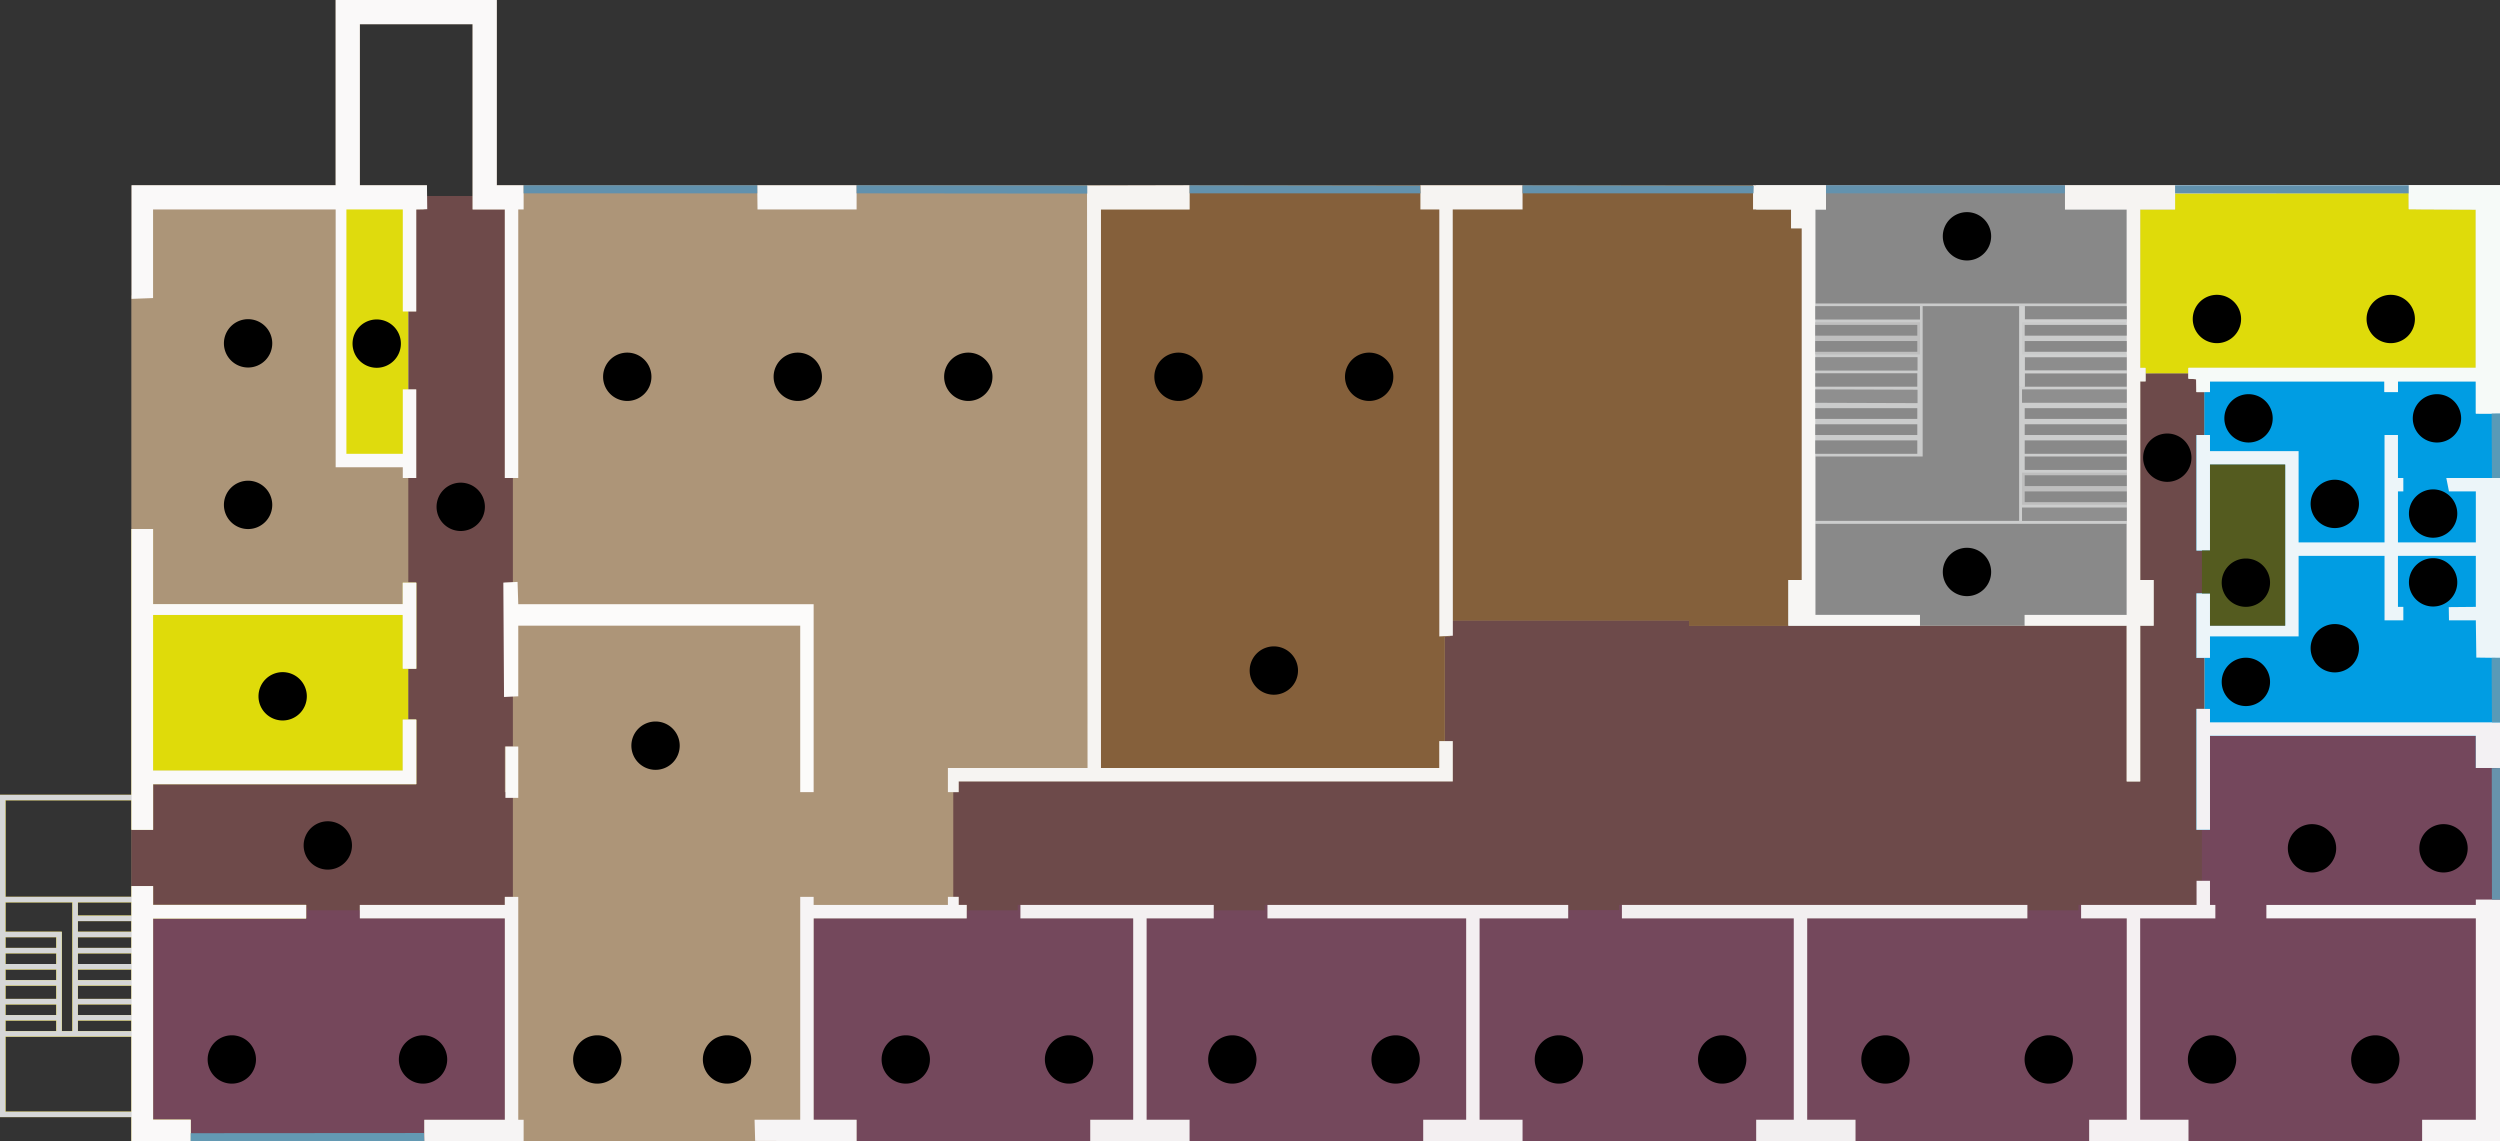 <svg xmlns="http://www.w3.org/2000/svg" version="1.1" viewBox="0 0 931 425">
  <rect x="0" y="0" width="931" height="425" fill="#333333" stroke="none"/>
  <g id="floormap_core">
    <path id="path1" fill="#ad9578" d="M0 0h60v69h746v356H-76v-9h-49V296h49V69H0Zm9 9v60h25v4h17V9Zm546 63v3l7-2v-1zm-678 226v36h47v-36zm0 38v11h21v37h4v-48zm27 0v5h20v-5zm0 7v4h20v-4zm-27 6v4h19v-4zm27 0v4h20v-4zm-27 6v4h19v-4zm27 0v4h20v-4zm-27 6v4h19v-4zm27 0v4h20v-4zm-27 6v5h19v-5zm27 0v5h20v-5zm-27 7v4h19v-4zm27 0v4h20v-4zm-27 6v4h19v-4zm27 0v4h20v-4zm-27 6v28h47v-28z" transform="translate(125)"/>
    <path id="path2" fill="#6d4a4a" d="M0 0c2.605-.081 5.207-.141 7.812-.188l2.236-.076 8.973.332L19 7h3v16h-3v43h5V34h28v60H24V82h-5v24h3v19h-3v45h5v-35h99v12h9v139h-612v-8h-16v-75h57v-5h-3v-3h-2v-39h2v-4h184v-15h-3V98h2v-6h89v2H-7v58h5V94h5V77h-5V3h2z" transform="translate(799 139)"/>
    <path id="path3" fill="#85603b" d="M0 0h488v217h-9v-12h-99v35h-5v-45h3v-19h-3v-24h5v12h28v-60h-28v32h-5V93h3V77h-3v-4.735L372 72v-2h-16v3h-2v74h5v17h-5v58h-5v-58H186v-2H97v6h-2v39h-2v10H-33V9H0Zm237 3v3l7-2V3Z" transform="translate(443 69)"/>
    <path id="path4" fill="#cacbcb" d="M0 0h277v217h-9v-12h-99v35h-5v-45h3v-19h-3v-24h5v12h28v-60h-28v32h-5V93h3V77h-3v-4.781L161 72v-2h-16v3h-2v74h5v17h-5v58h-5v-58H12v-17h5V16h-4V9H0Zm26 3v3l7-2V3Z" transform="translate(654 69)"/>
    <path id="path5" fill="#6e4a4a" d="M0 0h17v5h12v100h3v39h-3v42h3v19h-3v17h3v39h-3v3h-54v5h54v75H-1v8h-87v-8h-14v-75h57v-5h-57v-7h-8v-21h8v-17h98v-24h-3v-19h3v-32h-3v-39h3V72h-3V43h3V5h3z" transform="translate(159 73)"/>
    <path id="path6" fill="#74485c" d="M0 0h72v2h19V0h113v2h19V0h152v5h-82v75h18v8H26v-8h16V5H0V0Z" transform="translate(380 337)"/>
    <path id="path7" fill="#ac9578" d="M0 0h68v96h25v4h2v39h3v32h-3v19h3v24H0v17h-8v-11h-47v36h47v-4h8v7h57v5H0v75h14v8H-8v-9h-49V218h49V32l8 1V0Zm-55 258v11h21v37h4v-48h-25zm27 0v5h20v-5h-20zm0 7v4h20v-4h-20zm-27 6v4h19v-4h-19zm27 0v4h20v-4h-20zm-27 6v4h19v-4h-19zm27 0v4h20v-4h-20zm-27 6v4h19v-4h-19zm27 0v4h20v-4h-20zm-27 6v5h19v-5h-19zm27 0v5h20v-5h-20zm-27 7v4h19v-4h-19zm27 0v4h20v-4h-20zm-27 6v4h19v-4h-19zm27 0v4h20v-4h-20zm-27 6v28h47v-28h-47z" transform="translate(57 78)"/>
    <path id="path8" fill="#84603b" d="M0 0h87v9h13v7h4v131h-5v17H62v-2h-88V9H0V0Z" transform="translate(567 69)"/>
    <path id="path9" fill="#74475c" d="M0 0h99v12h9v139H-45v-8h14V68h-17v-5h43v-9h2V35h3V0Z" transform="translate(823 274)"/>
    <path id="path10" fill="#009de3" d="M0 0h65v4h5V0h29l1 12h8v132h-9v-12H0v35h-5v-45h3v-19h-3V79h5v12h28V31H0v32h-5V20h3V4h2V0Z" transform="translate(823 142)"/>
    <path id="path11" fill="#74485c" d="M0 0h152v5H70v75h18v8H-36v-8h-16V5h33V2H0V0Z" transform="translate(603 337)"/>
    <path id="path12" fill="#75475b" d="m0 0 1 2h19v3h54v75H44v8h-87v-8h-14V5H0V0Z" transform="translate(114 337)"/>
    <path id="path13" fill="#dfdb0a" d="M0 0h8v28h93v-8h5v32h-3v19h3v24H8v17H0v-11h-47v36H0v-4h8v7h57v5H8v75h14v8H0v-9h-49V99H0V0Zm-47 139v11h21v37h4v-48h-25zm27 0v5H0v-5h-20zm0 7v4H0v-4h-20zm-27 6v4h19v-4h-19zm27 0v4H0v-4h-20zm-27 6v4h19v-4h-19zm27 0v4H0v-4h-20zm-27 6v4h19v-4h-19zm27 0v4H0v-4h-20zm-27 6v5h19v-5h-19zm27 0v5H0v-5h-20zm-27 7v4h19v-4h-19zm27 0v4H0v-4h-20zm-27 6v4h19v-4h-19zm27 0v4H0v-4h-20zm-27 6v28H0v-28h-47z" transform="translate(49 197)"/>
    <path id="path14" fill="#74485c" d="M0 0h1v5h17v75H4v8h-87v-8h-18V5h82V2H0V0Z" transform="translate(774 337)"/>
    <path id="path15" fill="#74485c" d="M0 0h1v5h42v75H27v8h-87v-8h-16V5h57V2H0V0Z" transform="translate(379 337)"/>
    <path id="path16" fill="#dfdb0a" d="m0 0 87.01-.092v6L112 6v59H5v2h-16v-2h-2V6H0Z" transform="translate(810 72)"/>
    <path id="path17" fill="#faf9f9" d="M0 0h60v69h10v9h-2v100h-5V78H51V9H9v60h25l.102 8.908L30 78v38h-3v29h3v33h-5v-4H0V78h-68v33l-8 .299V69H0Z" transform="translate(125)"/>
    <path id="path18" fill="#888" d="M0 0h89v9h23v35H-4V9h4z" transform="translate(680 69)"/>
    <path id="path19" fill="#009de3" d="M0 0h65v4h5V0h29l1 12h8v24H88l1 4 10 1v19H70V41h2v-5h-2V20h-5v40H33V26H0v-6h-2V4h2z" transform="translate(823 142)"/>
    <path id="path20" fill="#d6d7d7" d="M0 0h8v28h93v-8h5v32h-5V32H8v58h93V71h5v24H8v17H0v-11h-47v36H0v-4h8v7h57v5H8v75h14v8H0v-9h-49V99H0V0Zm-47 139v11h21v37h4v-48h-25zm27 0v5H0v-5h-20zm0 7v4H0v-4h-20zm-27 6v4h19v-4h-19zm27 0v4H0v-4h-20zm-27 6v4h19v-4h-19zm27 0v4H0v-4h-20zm-27 6v4h19v-4h-19zm27 0v4H0v-4h-20zm-27 6v5h19v-5h-19zm27 0v5H0v-5h-20zm-27 7v4h19v-4h-19zm27 0v4H0v-4h-20zm-27 6v4h19v-4h-19zm27 0v4H0v-4h-20zm-27 6v28H0v-28h-47z" transform="translate(49 197)"/>
    <path id="path21" fill="#898989" d="M0 0h116v34H78v4H39v-4H0V0Z" transform="translate(676 195)"/>
    <path id="path22" fill="#898989" d="M0 0h36v80h-76V56H0V0Z" transform="translate(716 114)"/>
    <path id="path23" fill="#f6f4f2" d="M0 0h162v85h-9V73h-29v4h-5v-4H54v4h-5l-.184-4.827L46 72v-4h107V9l-24.944-.092v-6L41 3v6H28v59h2v5h-2v74h5v17h-5v58h-5v-58h-38v-4h38V9H0Z" transform="translate(769 69)"/>
    <path id="path24" fill="#cccdcd" d="M0 0h26v9h-4v116h76V75h40v51H22v34h39v4H12v-17h5V16h-4V9H0V0Z" transform="translate(654 69)"/>
    <path id="path25" fill="#f6f4f2" d="M-1.194.092 37 0v9H4v208h126v-10h5v15H-49v4h-4v-9h52z" transform="translate(406 69)"/>
    <path id="path26" fill="#ecf5f9" d="M0 0h5v6h33v34h32V0h5v16h2v5h-2v19h29V21H94l-1-5h20v67l-8.819-.117L104 69H94l-.082-4.908L104 64V45H75v19h2v5h-7V45H38v30H5v8H0V59h5v12h28V11H5v32H0Z" transform="translate(818 162)"/>
    <path id="path27" fill="#faf9f8" d="M0 0h8v28h93v-8h5v32h-5V32H8v58h93V71h5v24H8v17H0V0Z" transform="translate(49 197)"/>
    <path id="path28" fill="#dfdb0d" d="M0 0h21v38h2v29h-2v24H0V0Z" transform="translate(129 78)"/>
    <path id="path29" fill="#545b1f" d="M0 0h28v60H0V48h-3V32h3V0Z" transform="translate(823 173)"/>
    <path id="path30" fill="#f6faf8" d="M0 0h34v85h-9V73H-4v4h-5v-4h-65v4h-5l.046-4.735L-82 72v-4H25V9L.039 8.87Z" transform="translate(897 69)"/>
    <path id="path31" fill="#f2eff0" d="M0 0h151v5H69v75h18v8H50v-8h14V5H0V0Z" transform="translate(604 337)"/>
    <path id="path32" fill="#f6f4f5" d="M0 0h9v90h-29v-8H0V7h-78V2H0V0Z" transform="translate(922 335)"/>
    <path id="path33" fill="#fcfbfa" d="m-1.559-1.039 5.299-.26L4 7h110v70h-5V15H4v26.299l-5.299.26z" transform="translate(189 218)"/>
    <path id="path34" fill="#f7f6f4" d="M-1.169 0H26v9h-4v151h39v4H12v-17h5V16h-4V9H-1.169Z" transform="translate(654 69)"/>
    <path id="path35" fill="#f3eff1" d="M0 0h112v5H79v75h16v8H58v-8h16V5H0V0Z" transform="translate(472 337)"/>
    <path id="path36" fill="#faf9f9" d="M0 0h8v7h57v5H8v75h14v8H0V0Z" transform="translate(49 330)"/>
    <path id="path37" fill="#f6f4f2" d="M-1.039 0H37v9H11l.039 158.74L6 168V9h-7.039z" transform="translate(530 69)"/>
    <path id="path38" fill="#f3f0f1" d="M0 0h72v5H47v75h16v8H26v-8h16V5H0V0Z" transform="translate(380 337)"/>
    <path id="path39" fill="#f6f4f5" d="M0 0h5v3h50V0h4v3h3v5H5v75h16v8l-37.779-.13L-17 83H0Z" transform="translate(298 334)"/>
    <path id="path40" fill="#f6f4f4" d="M0 0h5v83h2v8h-37v-8H0V8h-54V3H0V0Z" transform="translate(188 334)"/>
    <path id="path41" fill="#f4f0f2" d="M0 0h5v9h2v5h-28v75h18v8h-37v-8h14V14h-17V9H0V0Z" transform="translate(818 328)"/>
    <path id="path42" fill="#f3f1f3" d="M0 0h5v5h108v17h-9V10H5v35H0V0Z" transform="translate(818 264)"/>
    <path id="path43" fill="#bebebe" d="M0 0h39v12H0V0Z" transform="translate(753 176)"/>
    <path id="path44" fill="#bebebe" d="M0 0h39v12H0V0Z" transform="translate(676 120)"/>
    <path id="path45" fill="#f9f9f9" d="M0 0h37v9H.102Z" transform="translate(282 69)"/>
    <path id="path46" fill="#6392ae" d="M0 0h89l-.082 3H0Z" transform="translate(680 69)"/>
    <path id="path47" fill="#6392ad" d="m0 0 86.091.13L86 3H0Z" transform="translate(567 69)"/>
    <path id="path48" fill="#6392ad" d="m0 0 85.831.13L86 3H0Z" transform="translate(443 69)"/>
    <path id="path49" fill="#6191ad" d="M0 0h87v3H0V0Z" transform="translate(810 69)"/>
    <path id="path50" fill="#6191ad" d="m0 0 85.898.092v3L0 3Z" transform="translate(319 69)"/>
    <path id="path51" fill="#6191ad" d="M0 0h87v3H0V0Z" transform="translate(195 69)"/>
    <path id="path52" fill="#8f8f8f" d="M0 0h39v5H0V0Z" transform="translate(753 189)"/>
    <path id="path53" fill="#8f8f8f" d="M0 0h39v5H0V0Z" transform="translate(753 145)"/>
    <path id="path54" fill="#8f8f8f" d="m0 0 38.091.13v5L0 5Z" transform="translate(676 145)"/>
    <path id="path55" fill="#8e8e8e" d="M0 0h38.091v5H0Z" transform="translate(676 133)"/>
    <path id="path56" fill="#8b8b8b" d="M0 0h39v5H0V0Z" transform="translate(676 114)"/>
    <path id="path57" fill="#898989" d="M0 0h38v5H0V0Z" transform="translate(754 170)"/>
    <path id="path58" fill="#898989" d="M0 0h38v5H0V0Z" transform="translate(754 164)"/>
    <path id="path59" fill="#898989" d="M0 0h38v5H0V0Z" transform="translate(676 164)"/>
    <path id="path60" fill="#898989" d="M0 0h38v5H0V0Z" transform="translate(754 139)"/>
    <path id="path61" fill="#898989" d="M0 0h38v5H0V0Z" transform="translate(676 139)"/>
    <path id="path62" fill="#8d8d8d" d="M0 0h38v5H0V0Z" transform="translate(754 133)"/>
    <path id="path63" fill="#8a8a8a" d="M0 0h38v5H0V0Z" transform="translate(754 114)"/>
    <path id="path64" fill="#6399b3" d="M.87 4.936 1 8h-87V5Z" transform="translate(157 417)"/>
    <path id="path65" fill="#cfd0d0" d="M0 0h2v5h38v1H1v12h39v1H2v5h38v1H2v5H0V0Z" transform="translate(752 114)"/>
    <path id="path66" fill="#6793ac" d="M8 0v49H5L4.935.091Z" transform="translate(923 286)"/>
    <path id="path67" fill="#898989" d="M0 0h38v4H0V0Z" transform="translate(754 183)"/>
    <path id="path68" fill="#898989" d="M0 0h38v4H0V0Z" transform="translate(754 177)"/>
    <path id="path69" fill="#898989" d="M0 0h38v4H0V0Z" transform="translate(754 158)"/>
    <path id="path70" fill="#898989" d="M0 0h38v4H0V0Z" transform="translate(676 158)"/>
    <path id="path71" fill="#898989" d="M0 0h38v4H0V0Z" transform="translate(754 152)"/>
    <path id="path72" fill="#898989" d="M0 0h38v4H0V0Z" transform="translate(676 152)"/>
    <path id="path73" fill="#898989" d="M0 0h38v4H0V0Z" transform="translate(754 127)"/>
    <path id="path74" fill="#898989" d="M0 0h38v4H0V0Z" transform="translate(676 127)"/>
    <path id="path75" fill="#898989" d="M0 0h38v4H0V0Z" transform="translate(754 121)"/>
    <path id="path76" fill="#898989" d="M0 0h38v4H0V0Z" transform="translate(676 121)"/>
    <path id="path77" fill="#599ab7" d="M-1.102 0H2v24h-3c-.029-3.812-.047-7.625-.062-11.438l-.025-3.299-.01-3.135-.016-2.904Z" transform="translate(929 245)"/>
    <path id="path78" fill="#599ab7" d="M-1.102.023 2 0v24h-3c-.029-3.812-.047-7.625-.062-11.438l-.025-3.299-.01-3.135-.016-2.904Z" transform="translate(929 154)"/>
    <path id="path79" fill="#faf9f8" stroke-width="1" d="M188.221 278H193v19.117h-4.779V278z"/>
  </g>

  <path
    id="sv01"
    fbactiveclass="lehceYellow" booljoin="Bool-101" onclick="ButonBulbOnclick(this)" class="BulbButHomeStyle" ipid="0x26,0x27,0x28,0x29,0x30"
    d="M834.582 118.793a9 9 0 0 1-8.98 9 9 9 0 0 1-9.02-8.959 9 9 0 0 1 8.939-9.04 9 9 0 0 1 9.061 8.918"/>
  <path
    id="sv02"
    fbactiveclass="lehceYellow" booljoin="Bool-102" onclick="ButonBulbOnclick(this);" class="BulbButHomeStyle" ipid="0x26,0x27,0x28,0x29,0x30"
    d="M899.312 118.793a9 9 0 0 1-8.98 9 9 9 0 0 1-9.02-8.959 9 9 0 0 1 8.939-9.04 9 9 0 0 1 9.061 8.918"/>
  <path
    id="sv03"
    fbactiveclass="lehceYellow" booljoin="Bool-103" onclick="ButonBulbOnclick(this);" class="BulbButHomeStyle" ipid="0x26,0x27,0x28,0x29,0x30"
    d="M846.352 155.793a9 9 0 0 1-8.98 9 9 9 0 0 1-9.02-8.959 9 9 0 0 1 8.939-9.04 9 9 0 0 1 9.061 8.918"/>
  <path
    id="sv04"
    fbactiveclass="lehceYellow" booljoin="Bool-104" onclick="ButonBulbOnclick(this);" class="BulbButHomeStyle" ipid="0x26,0x27,0x28,0x29,0x30"
    d="M878.477 187.652a9 9 0 0 1-8.98 9 9 9 0 0 1-9.02-8.959 9 9 0 0 1 8.939-9.04 9 9 0 0 1 9.061 8.918"/>
  <path
    id="sv05"
    fbactiveclass="lehceYellow" booljoin="Bool-105" onclick="ButonBulbOnclick(this);" class="BulbButHomeStyle" ipid="0x26,0x27,0x28,0x29,0x30"
    d="M916.523 155.793a9 9 0 0 1-8.98 9 9 9 0 0 1-9.02-8.959 9 9 0 0 1 8.939-9.04 9 9 0 0 1 9.061 8.918"/>
  <path
    id="sv06"
    fbactiveclass="lehceYellow" booljoin="Bool-106" onclick="ButonBulbOnclick(this);" class="BulbButHomeStyle" ipid="0x26,0x27,0x28,0x29,0x30"
    d="M915.09 191.25a9 9 0 0 1-8.98 9 9 9 0 0 1-9.02-8.959 9 9 0 0 1 8.939-9.04 9 9 0 0 1 9.061 8.918"/>
  <path
    id="sv07"
    fbactiveclass="lehceYellow" booljoin="Bool-107" onclick="ButonBulbOnclick(this);" class="BulbButHomeStyle" ipid="0x26,0x27,0x28,0x29,0x30"
    d="M845.363 216.988a9 9 0 0 1-8.98 9 9 9 0 0 1-9.02-8.959 9 9 0 0 1 8.939-9.04 9 9 0 0 1 9.061 8.918"/>
  <path
    id="sv08"
    fbactiveclass="lehceYellow" booljoin="Bool-108" onclick="ButonBulbOnclick(this);" class="BulbButHomeStyle" ipid="0x26,0x27,0x28,0x29,0x30"
    d="M845.363 253.938a9 9 0 0 1-8.98 9 9 9 0 0 1-9.02-8.959 9 9 0 0 1 8.939-9.04 9 9 0 0 1 9.061 8.918"/>
  <path
    id="sv09"
    fbactiveclass="lehceYellow" booljoin="Bool-109" onclick="ButonBulbOnclick(this);" class="BulbButHomeStyle" ipid="0x26,0x27,0x28,0x29,0x30"
    d="M878.477 241.402a9 9 0 0 1-8.98 9 9 9 0 0 1-9.02-8.959 9 9 0 0 1 8.939-9.04 9 9 0 0 1 9.061 8.918"/>
  <path
    id="sv10"
    fbactiveclass="lehceYellow" booljoin="Bool-110" onclick="ButonBulbOnclick(this);" class="BulbButHomeStyle" ipid="0x26,0x27,0x28,0x29,0x30"
    d="M915.09 216.867a9 9 0 0 1-8.98 9 9 9 0 0 1-9.02-8.959 9 9 0 0 1 8.939-9.04 9 9 0 0 1 9.061 8.918"/>
  <path
    id="sv11"
    fbactiveclass="lehceYellow" booljoin="Bool-111" onclick="ButonBulbOnclick(this);" class="BulbButHomeStyle" ipid="0x26,0x27,0x28,0x29,0x30"
    d="M816.098 170.441a9 9 0 0 1-8.98 9 9 9 0 0 1-9.02-8.959 9 9 0 0 1 8.939-9.04 9 9 0 0 1 9.061 8.918"/>
  <path
    id="sv12"
    fbactiveclass="lehceYellow" booljoin="Bool-112" onclick="ButonBulbOnclick(this);" class="BulbButHomeStyle" ipid="0x26,0x27,0x28,0x29,0x30"
    d="M869.992 315.91a9 9 0 0 1-8.98 9 9 9 0 0 1-9.02-8.959 9 9 0 0 1 8.939-9.04 9 9 0 0 1 9.061 8.918"/>
  <path
    id="sv13"
    fbactiveclass="lehceYellow" booljoin="Bool-113" onclick="ButonBulbOnclick(this);" class="BulbButHomeStyle" ipid="0x26,0x27,0x28,0x29,0x30"
    d="M918.965 315.91a9 9 0 0 1-8.98 9 9 9 0 0 1-9.02-8.959 9 9 0 0 1 8.939-9.04 9 9 0 0 1 9.061 8.918"/>
  <path
    id="sv14"
    fbactiveclass="lehceYellow" booljoin="Bool-114" onclick="ButonBulbOnclick(this);" class="BulbButHomeStyle" ipid="0x26,0x27,0x28,0x29,0x30"
    d="M832.763 394.547a9 9 0 0 1-8.98 9 9 9 0 0 1-9.02-8.959 9 9 0 0 1 8.939-9.04 9 9 0 0 1 9.061 8.918"/>
  <path
    id="sv15"
    fbactiveclass="lehceYellow" booljoin="Bool-115" onclick="ButonBulbOnclick(this);" class="BulbButHomeStyle" ipid="0x26,0x27,0x28,0x29,0x30"
    d="M893.57 394.547a9 9 0 0 1-8.98 9 9 9 0 0 1-9.02-8.959 9 9 0 0 1 8.939-9.04 9 9 0 0 1 9.061 8.918"/>
  <path
    id="sv16"
    fbactiveclass="lehceYellow" booljoin="Bool-116" onclick="ButonBulbOnclick(this);" class="BulbButHomeStyle" ipid="0x26,0x27,0x28,0x29"
    d="M771.956 394.547a9 9 0 0 1-8.98 9 9 9 0 0 1-9.02-8.959 9 9 0 0 1 8.939-9.04 9 9 0 0 1 9.061 8.918"/>
  <path
    id="sv17"
    fbactiveclass="lehceYellow"  booljoin="Bool-117" onclick="ButonBulbOnclick(this);" class="BulbButHomeStyle" ipid="0x26,0x27,0x28,0x29"
    d="M711.149 394.547a9 9 0 0 1-8.98 9 9 9 0 0 1-9.02-8.959 9 9 0 0 1 8.939-9.04 9 9 0 0 1 9.061 8.918"/>
  <path
    id="sv18"
    fbactiveclass="lehceYellow" booljoin="Bool-118" onclick="ButonBulbOnclick(this);" class="BulbButHomeStyle" ipid="0x26,0x27,0x28,0x29,0x30"  
    d="M589.536 394.547a9 9 0 0 1-8.98 9 9 9 0 0 1-9.02-8.959 9 9 0 0 1 8.939-9.04 9 9 0 0 1 9.061 8.918"/>
  <path
    id="sv19"
    fbactiveclass="lehceYellow" booljoin="Bool-119" onclick="ButonBulbOnclick(this);" class="BulbButHomeStyle" ipid="0x26,0x27,0x28,0x29,0x30"
    d="M650.342 394.547a9 9 0 0 1-8.98 9 9 9 0 0 1-9.02-8.959 9 9 0 0 1 8.939-9.04 9 9 0 0 1 9.061 8.918"/>
  <path
    id="sv20"
    fbactiveclass="lehceYellow" booljoin="Bool-120" onclick="ButonBulbOnclick(this);" class="BulbButHomeStyle" ipid="0x26,0x27,0x28,0x29,0x30"
    d="M467.922 394.547a9 9 0 0 1-8.98 9 9 9 0 0 1-9.02-8.959 9 9 0 0 1 8.939-9.04 9 9 0 0 1 9.061 8.918"/>
  <path
    id="sv21"
    fbactiveclass="lehceYellow" booljoin="Bool-121" onclick="ButonBulbOnclick(this);" class="BulbButHomeStyle" ipid="0x26,0x27,0x28,0x29,0x30"
    d="M528.729 394.547a9 9 0 0 1-8.98 9 9 9 0 0 1-9.02-8.959 9 9 0 0 1 8.939-9.04 9 9 0 0 1 9.061 8.918"/>
  <path
    id="sv22"
    fbactiveclass="lehceYellow" booljoin="Bool-122" onclick="ButonBulbOnclick(this);" class="BulbButHomeStyle" ipid="0x26,0x27,0x28,0x29,0x30"
    d="M346.309 394.547a9 9 0 0 1-8.98 9 9 9 0 0 1-9.02-8.959 9 9 0 0 1 8.939-9.04 9 9 0 0 1 9.061 8.918"/>
  <path
    id="sv23"
    fbactiveclass="lehceYellow" booljoin="Bool-123" onclick="ButonBulbOnclick(this);" class="BulbButHomeStyle" ipid="0x26,0x27,0x28,0x29,0x30"
    d="M407.115 394.547a9 9 0 0 1-8.98 9 9 9 0 0 1-9.02-8.959 9 9 0 0 1 8.939-9.04 9 9 0 0 1 9.061 8.918"/>
  <path
    id="sv24"
    fbactiveclass="lehceYellow" booljoin="Bool-124" onclick="ButonBulbOnclick(this);" class="BulbButHomeStyle" ipid="0x26,0x27,0x28,0x29,0x30"
    d="M279.748 394.547a9 9 0 0 1-8.98 9 9 9 0 0 1-9.02-8.959 9 9 0 0 1 8.939-9.04 9 9 0 0 1 9.061 8.918"/>
  <path
    id="sv24"
    fbactiveclass="lehceYellow" booljoin="Bool-124" onclick="ButonBulbOnclick(this);" class="BulbButHomeStyle" ipid="0x26,0x27,0x28,0x29,0x30"
    d="M231.432 394.547a9 9 0 0 1-8.98 9 9 9 0 0 1-9.02-8.959 9 9 0 0 1 8.939-9.04 9 9 0 0 1 9.061 8.918"/>
  <path
    id="sv26"
    fbactiveclass="lehceYellow" booljoin="Bool-126" onclick="ButonBulbOnclick(this);" class="BulbButHomeStyle" ipid="0x26,0x27,0x28,0x29,0x30"
    d="M253.125 277.688a9 9 0 0 1-8.98 9 9 9 0 0 1-9.02-8.959 9 9 0 0 1 8.939-9.04 9 9 0 0 1 9.061 8.918"/>
  <path
    id="sv27"
    fbactiveclass="lehceYellow" booljoin="Bool-127" onclick="ButonBulbOnclick(this);" class="BulbButHomeStyle" ipid="0x26,0x27,0x28,0x29,0x30"
    d="M166.537 394.547a9 9 0 0 1-8.98 9 9 9 0 0 1-9.02-8.959 9 9 0 0 1 8.939-9.04 9 9 0 0 1 9.061 8.918"/>
  <path
    id="sv28"
    fbactiveclass="lehceYellow" booljoin="Bool-128" onclick="ButonBulbOnclick(this);" class="BulbButHomeStyle" ipid="0x26,0x27,0x28,0x29,0x30"
    d="M95.329 394.547a9 9 0 0 1-8.98 9 9 9 0 0 1-9.02-8.959 9 9 0 0 1 8.939-9.04 9 9 0 0 1 9.061 8.918"/>
  <path
    id="sv29"
    fbactiveclass="lehceYellow" booljoin="Bool-129" onclick="ButonBulbOnclick(this);" class="BulbButHomeStyle" ipid="0x26,0x27,0x28,0x29,0x30"
    d="M131.078 314.844a9 9 0 0 1-8.98 9 9 9 0 0 1-9.02-8.959 9 9 0 0 1 8.939-9.04 9 9 0 0 1 9.061 8.918"/>
  <path
    id="sv30"
    fbactiveclass="lehceYellow" booljoin="Bool-130" onclick="ButonBulbOnclick(this);" class="BulbButHomeStyle" ipid="0x26,0x27,0x28,0x29,0x30"
    d="M114.262 259.305a9 9 0 0 1-8.98 9 9 9 0 0 1-9.02-8.959 9 9 0 0 1 8.939-9.04 9 9 0 0 1 9.061 8.918"/>
  <path
    id="sv31"
    fbactiveclass="lehceYellow" booljoin="Bool-131" onclick="ButonBulbOnclick(this);" class="BulbButHomeStyle" ipid="0x26,0x27,0x28,0x29,0x30"
    d="M101.387 188.019a9 9 0 0 1-8.98 9 9 9 0 0 1-9.02-8.959 9 9 0 0 1 8.939-9.04 9 9 0 0 1 9.061 8.918"/>
  <path
    id="sv32"
    fbactiveclass="lehceYellow" booljoin="Bool-132" onclick="ButonBulbOnclick(this);" class="BulbButHomeStyle" ipid="0x26,0x27,0x28,0x29,0x30"
    d="M101.387 127.863a9 9 0 0 1-8.98 9 9 9 0 0 1-9.02-8.959 9 9 0 0 1 8.939-9.04 9 9 0 0 1 9.061 8.918"/>
  <path
    id="sv33"
    fbactiveclass="lehceYellow" booljoin="Bool-133" onclick="ButonBulbOnclick(this);" class="BulbButHomeStyle" ipid="0x26,0x27,0x28,0x29,0x30"
    d="M149.289 127.965a9 9 0 0 1-8.98 9 9 9 0 0 1-9.02-8.959 9 9 0 0 1 8.939-9.04 9 9 0 0 1 9.061 8.918"/>
  <path
    id="sv34"
    fbactiveclass="lehceYellow" booljoin="Bool-134" onclick="ButonBulbOnclick(this);" class="BulbButHomeStyle" ipid="0x26,0x27,0x28,0x29,0x30"
    d="M180.574 188.746a9 9 0 0 1-8.98 9 9 9 0 0 1-9.02-8.959 9 9 0 0 1 8.939-9.04 9 9 0 0 1 9.061 8.918"/>
  <path
    id="sv35"
    fbactiveclass="lehceYellow" booljoin="Bool-135" onclick="ButonBulbOnclick(this);" class="BulbButHomeStyle" ipid="0x26,0x27,0x28,0x29,0x30"
    d="M242.592 140.316a9 9 0 0 1-8.98 9 9 9 0 0 1-9.02-8.959 9 9 0 0 1 8.939-9.04 9 9 0 0 1 9.061 8.918"/>
  <path
    id="sv36"
    fbactiveclass="lehceYellow" booljoin="Bool-136" onclick="ButonBulbOnclick(this);" class="BulbButHomeStyle" ipid="0x26,0x27,0x28,0x29,0x30"
    d="M369.596 140.316a9 9 0 0 1-8.98 9 9 9 0 0 1-9.02-8.959 9 9 0 0 1 8.939-9.04 9 9 0 0 1 9.061 8.918"/>
  <path
    id="sv37"
    fbactiveclass="lehceYellow" booljoin="Bool-137" onclick="ButonBulbOnclick(this);" class="BulbButHomeStyle" ipid="0x26,0x27,0x28,0x29,0x30"
    d="M306.094 140.316a9 9 0 0 1-8.98 9 9 9 0 0 1-9.02-8.959 9 9 0 0 1 8.939-9.04 9 9 0 0 1 9.061 8.918"/>
  <path
    id="sv38"
    fbactiveclass="lehceYellow" booljoin="Bool-138" onclick="ButonBulbOnclick(this);" class="BulbButHomeStyle" ipid="0x26,0x27,0x28,0x29,0x30"
    d="M447.878 140.316a9 9 0 0 1-8.98 9 9 9 0 0 1-9.02-8.959 9 9 0 0 1 8.939-9.04 9 9 0 0 1 9.061 8.918"/>
  <path
    id="sv39"
    fbactiveclass="lehceYellow" booljoin="Bool-139" onclick="ButonBulbOnclick(this);" class="BulbButHomeStyle" ipid="0x26,0x27,0x28,0x29,0x30"
    d="M518.878 140.316a9 9 0 0 1-8.98 9 9 9 0 0 1-9.02-8.959 9 9 0 0 1 8.939-9.04 9 9 0 0 1 9.061 8.918"/>
  <path
    id="sv40"
    fbactiveclass="lehceYellow" booljoin="Bool-140" onclick="ButonBulbOnclick(this);" class="BulbButHomeStyle" ipid="0x26,0x27,0x28,0x29,0x30"
    d="M483.378 249.714a9 9 0 0 1-8.98 9 9 9 0 0 1-9.02-8.959 9 9 0 0 1 8.939-9.04 9 9 0 0 1 9.061 8.918"/>
  <path
    id="sv41"
    fbactiveclass="lehceYellow" booljoin="Bool-141" onclick="ButonBulbOnclick(this);" class="BulbButHomeStyle" ipid="0x26,0x27,0x28,0x29,0x30"
    d="M741.5 213a9 9 0 0 1-8.98 9 9 9 0 0 1-9.02-8.959 9 9 0 0 1 8.939-9.04 9 9 0 0 1 9.061 8.918"/>
  <path
    id="sv42"
    fbactiveclass="lehceYellow" booljoin="Bool-142" onclick="ButonBulbOnclick(this);" class="BulbButHomeStyle" ipid="0x26,0x27,0x28,0x29,0x30"
    d="M741.5 88a9 9 0 0 1-8.98 9 9 9 0 0 1-9.02-8.959 9 9 0 0 1 8.939-9.04 9 9 0 0 1 9.061 8.918"/>
</svg>